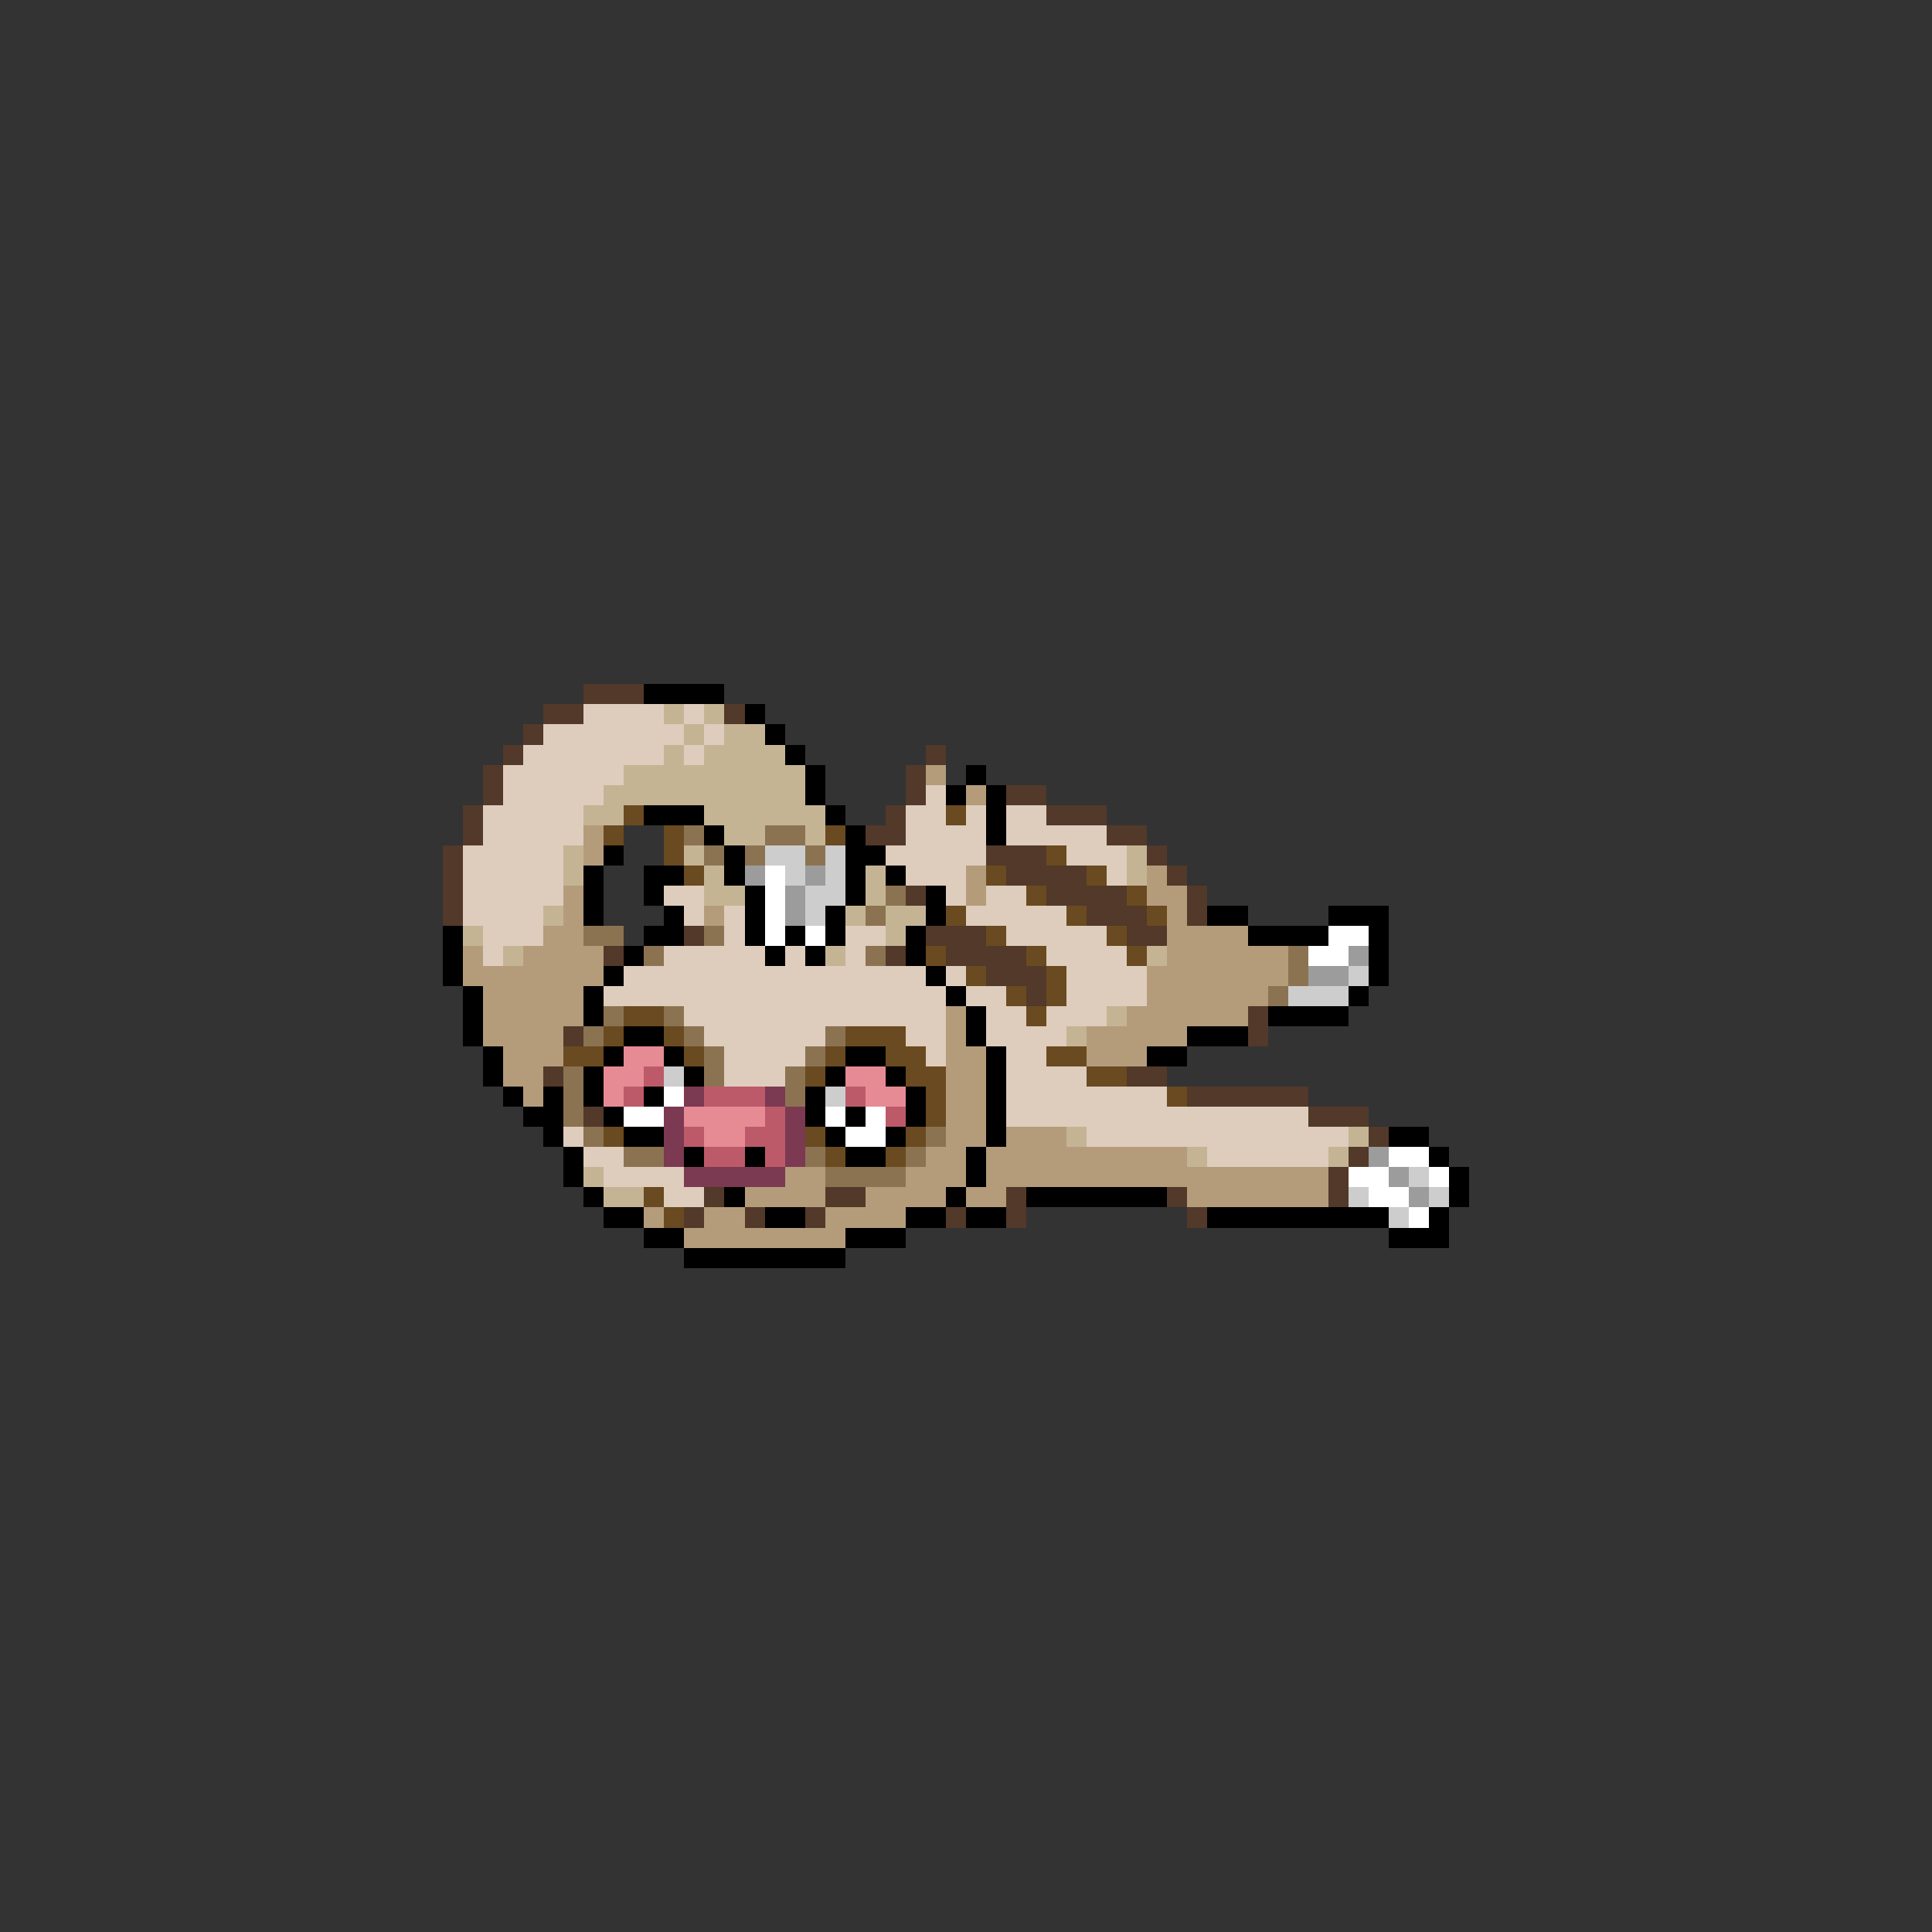 <svg xmlns="http://www.w3.org/2000/svg" viewBox="0 -0.5 96 96" shape-rendering="crispEdges">
<rect x="0" y="-0.5" width="96" height="96" fill="#333333" stroke="none"/>
<path stroke="#523929" d="M29 34h3M27 35h2M36 35h1M26 36h1M25 37h1M46 37h1M24 38h1M45 38h1M24 39h1M45 39h1M50 39h2M23 40h1M44 40h1M52 40h3M23 41h1M43 41h2M55 41h2M22 42h1M49 42h3M57 42h1M22 43h1M50 43h4M58 43h1M22 44h1M45 44h1M52 44h4M59 44h1M22 45h1M54 45h3M59 45h1M34 46h1M46 46h3M56 46h2M30 47h1M44 47h1M47 47h4M49 48h3M51 49h1M62 50h1M28 51h1M62 51h1M27 53h1M56 53h2M59 54h6M29 55h1M65 55h3M68 56h1M67 57h1M66 58h1M35 59h1M41 59h2M50 59h1M58 59h1M66 59h1M34 60h1M37 60h1M40 60h1M47 60h1M50 60h1M59 60h1" />
<path stroke="#000000" d="M32 34h4M37 35h1M38 36h1M39 37h1M40 38h1M48 38h1M40 39h1M47 39h1M49 39h1M32 40h3M41 40h1M49 40h1M35 41h1M42 41h1M49 41h1M30 42h1M36 42h1M42 42h2M29 43h1M32 43h2M36 43h1M42 43h1M44 43h1M29 44h1M32 44h1M37 44h1M42 44h1M46 44h1M29 45h1M33 45h1M37 45h1M41 45h1M46 45h1M60 45h2M66 45h3M22 46h1M32 46h2M37 46h1M39 46h1M41 46h1M45 46h1M62 46h4M68 46h1M22 47h1M31 47h1M38 47h1M40 47h1M45 47h1M68 47h1M22 48h1M30 48h1M46 48h1M68 48h1M23 49h1M29 49h1M47 49h1M67 49h1M23 50h1M29 50h1M48 50h1M63 50h4M23 51h1M31 51h2M48 51h1M59 51h3M24 52h1M30 52h1M33 52h1M42 52h2M49 52h1M57 52h2M24 53h1M29 53h1M34 53h1M41 53h1M44 53h1M49 53h1M25 54h1M27 54h1M29 54h1M32 54h1M40 54h1M45 54h1M49 54h1M26 55h2M30 55h1M40 55h1M42 55h1M45 55h1M49 55h1M27 56h1M31 56h2M41 56h1M44 56h1M49 56h1M69 56h2M28 57h1M34 57h1M37 57h1M42 57h2M48 57h1M71 57h1M28 58h1M48 58h1M72 58h1M29 59h1M36 59h1M47 59h1M51 59h7M72 59h1M30 60h2M38 60h2M45 60h2M48 60h2M60 60h9M71 60h1M32 61h2M42 61h3M69 61h3M34 62h8" />
<path stroke="#decdbd" d="M29 35h4M34 35h1M27 36h7M35 36h1M26 37h7M34 37h1M25 38h6M25 39h5M46 39h1M24 40h5M45 40h2M48 40h1M50 40h2M24 41h5M45 41h4M50 41h5M23 42h5M44 42h5M53 42h3M23 43h5M45 43h3M55 43h1M23 44h5M33 44h2M47 44h1M49 44h2M23 45h4M34 45h1M36 45h1M48 45h5M24 46h3M36 46h1M42 46h2M50 46h5M24 47h1M33 47h5M39 47h1M42 47h1M52 47h4M31 48h15M47 48h1M53 48h4M30 49h17M48 49h2M53 49h4M34 50h13M49 50h2M52 50h3M35 51h6M45 51h2M49 51h4M36 52h4M46 52h1M50 52h2M36 53h3M50 53h4M50 54h8M50 55h15M28 56h1M54 56h13M29 57h2M60 57h6M30 58h4M33 59h2" />
<path stroke="#c5b494" d="M33 35h1M35 35h1M34 36h1M36 36h2M33 37h1M35 37h4M31 38h9M30 39h10M29 40h2M35 40h6M36 41h2M40 41h1M28 42h1M34 42h1M56 42h1M28 43h1M35 43h1M43 43h1M56 43h1M35 44h2M43 44h1M27 45h1M42 45h1M44 45h2M23 46h1M44 46h1M25 47h1M41 47h1M57 47h1M55 50h1M53 51h1M53 56h1M67 56h1M59 57h1M66 57h1M29 58h1M30 59h2" />
<path stroke="#b49c7b" d="M46 38h1M48 39h1M29 41h1M29 42h1M48 43h1M57 43h1M28 44h1M48 44h1M57 44h2M28 45h1M35 45h1M58 45h1M27 46h2M58 46h4M23 47h1M26 47h4M58 47h6M23 48h7M57 48h7M24 49h5M57 49h6M24 50h5M47 50h1M56 50h6M24 51h4M47 51h1M54 51h5M25 52h3M47 52h2M54 52h3M25 53h2M47 53h2M26 54h1M47 54h2M47 55h2M47 56h2M50 56h3M46 57h2M49 57h10M39 58h2M45 58h3M49 58h17M37 59h4M43 59h4M48 59h2M59 59h7M32 60h1M35 60h2M41 60h4M34 61h8" />
<path stroke="#6a4a20" d="M31 40h1M47 40h1M30 41h1M33 41h1M41 41h1M33 42h1M52 42h1M34 43h1M49 43h1M54 43h1M51 44h1M56 44h1M47 45h1M53 45h1M57 45h1M49 46h1M55 46h1M46 47h1M51 47h1M56 47h1M48 48h1M52 48h1M50 49h1M52 49h1M31 50h2M51 50h1M30 51h1M33 51h1M42 51h3M28 52h2M34 52h1M41 52h1M44 52h2M52 52h2M40 53h1M45 53h2M54 53h2M46 54h1M58 54h1M46 55h1M30 56h1M40 56h1M45 56h1M41 57h1M44 57h1M32 59h1M33 60h1" />
<path stroke="#8b7352" d="M34 41h1M38 41h2M35 42h1M37 42h1M40 42h1M44 44h1M43 45h1M29 46h2M35 46h1M32 47h1M43 47h1M64 47h1M64 48h1M63 49h1M30 50h1M33 50h1M29 51h1M34 51h1M41 51h1M35 52h1M40 52h1M28 53h1M35 53h1M39 53h1M28 54h1M39 54h1M28 55h1M29 56h1M46 56h1M31 57h2M40 57h1M45 57h1M41 58h4" />
<path stroke="#cdcdcd" d="M38 42h2M41 42h1M39 43h1M41 43h1M40 44h2M40 45h1M67 48h1M64 49h3M33 53h1M41 54h1M70 58h1M67 59h1M71 59h1M69 60h1" />
<path stroke="#9c9c9c" d="M37 43h1M40 43h1M39 44h1M39 45h1M67 47h1M65 48h2M68 57h1M69 58h1M70 59h1" />
<path stroke="#ffffff" d="M38 43h1M38 44h1M38 45h1M38 46h1M40 46h1M66 46h2M65 47h2M33 54h1M31 55h2M41 55h1M43 55h1M42 56h2M69 57h2M67 58h2M71 58h1M68 59h2M70 60h1" />
<path stroke="#e68b94" d="M31 52h2M30 53h2M42 53h2M30 54h1M43 54h2M34 55h4M35 56h2" />
<path stroke="#bd5a6a" d="M32 53h1M31 54h1M35 54h3M42 54h1M38 55h1M44 55h1M34 56h1M37 56h2M35 57h2M38 57h1" />
<path stroke="#7b3952" d="M34 54h1M38 54h1M33 55h1M39 55h1M33 56h1M39 56h1M33 57h1M39 57h1M34 58h5" />
</svg>